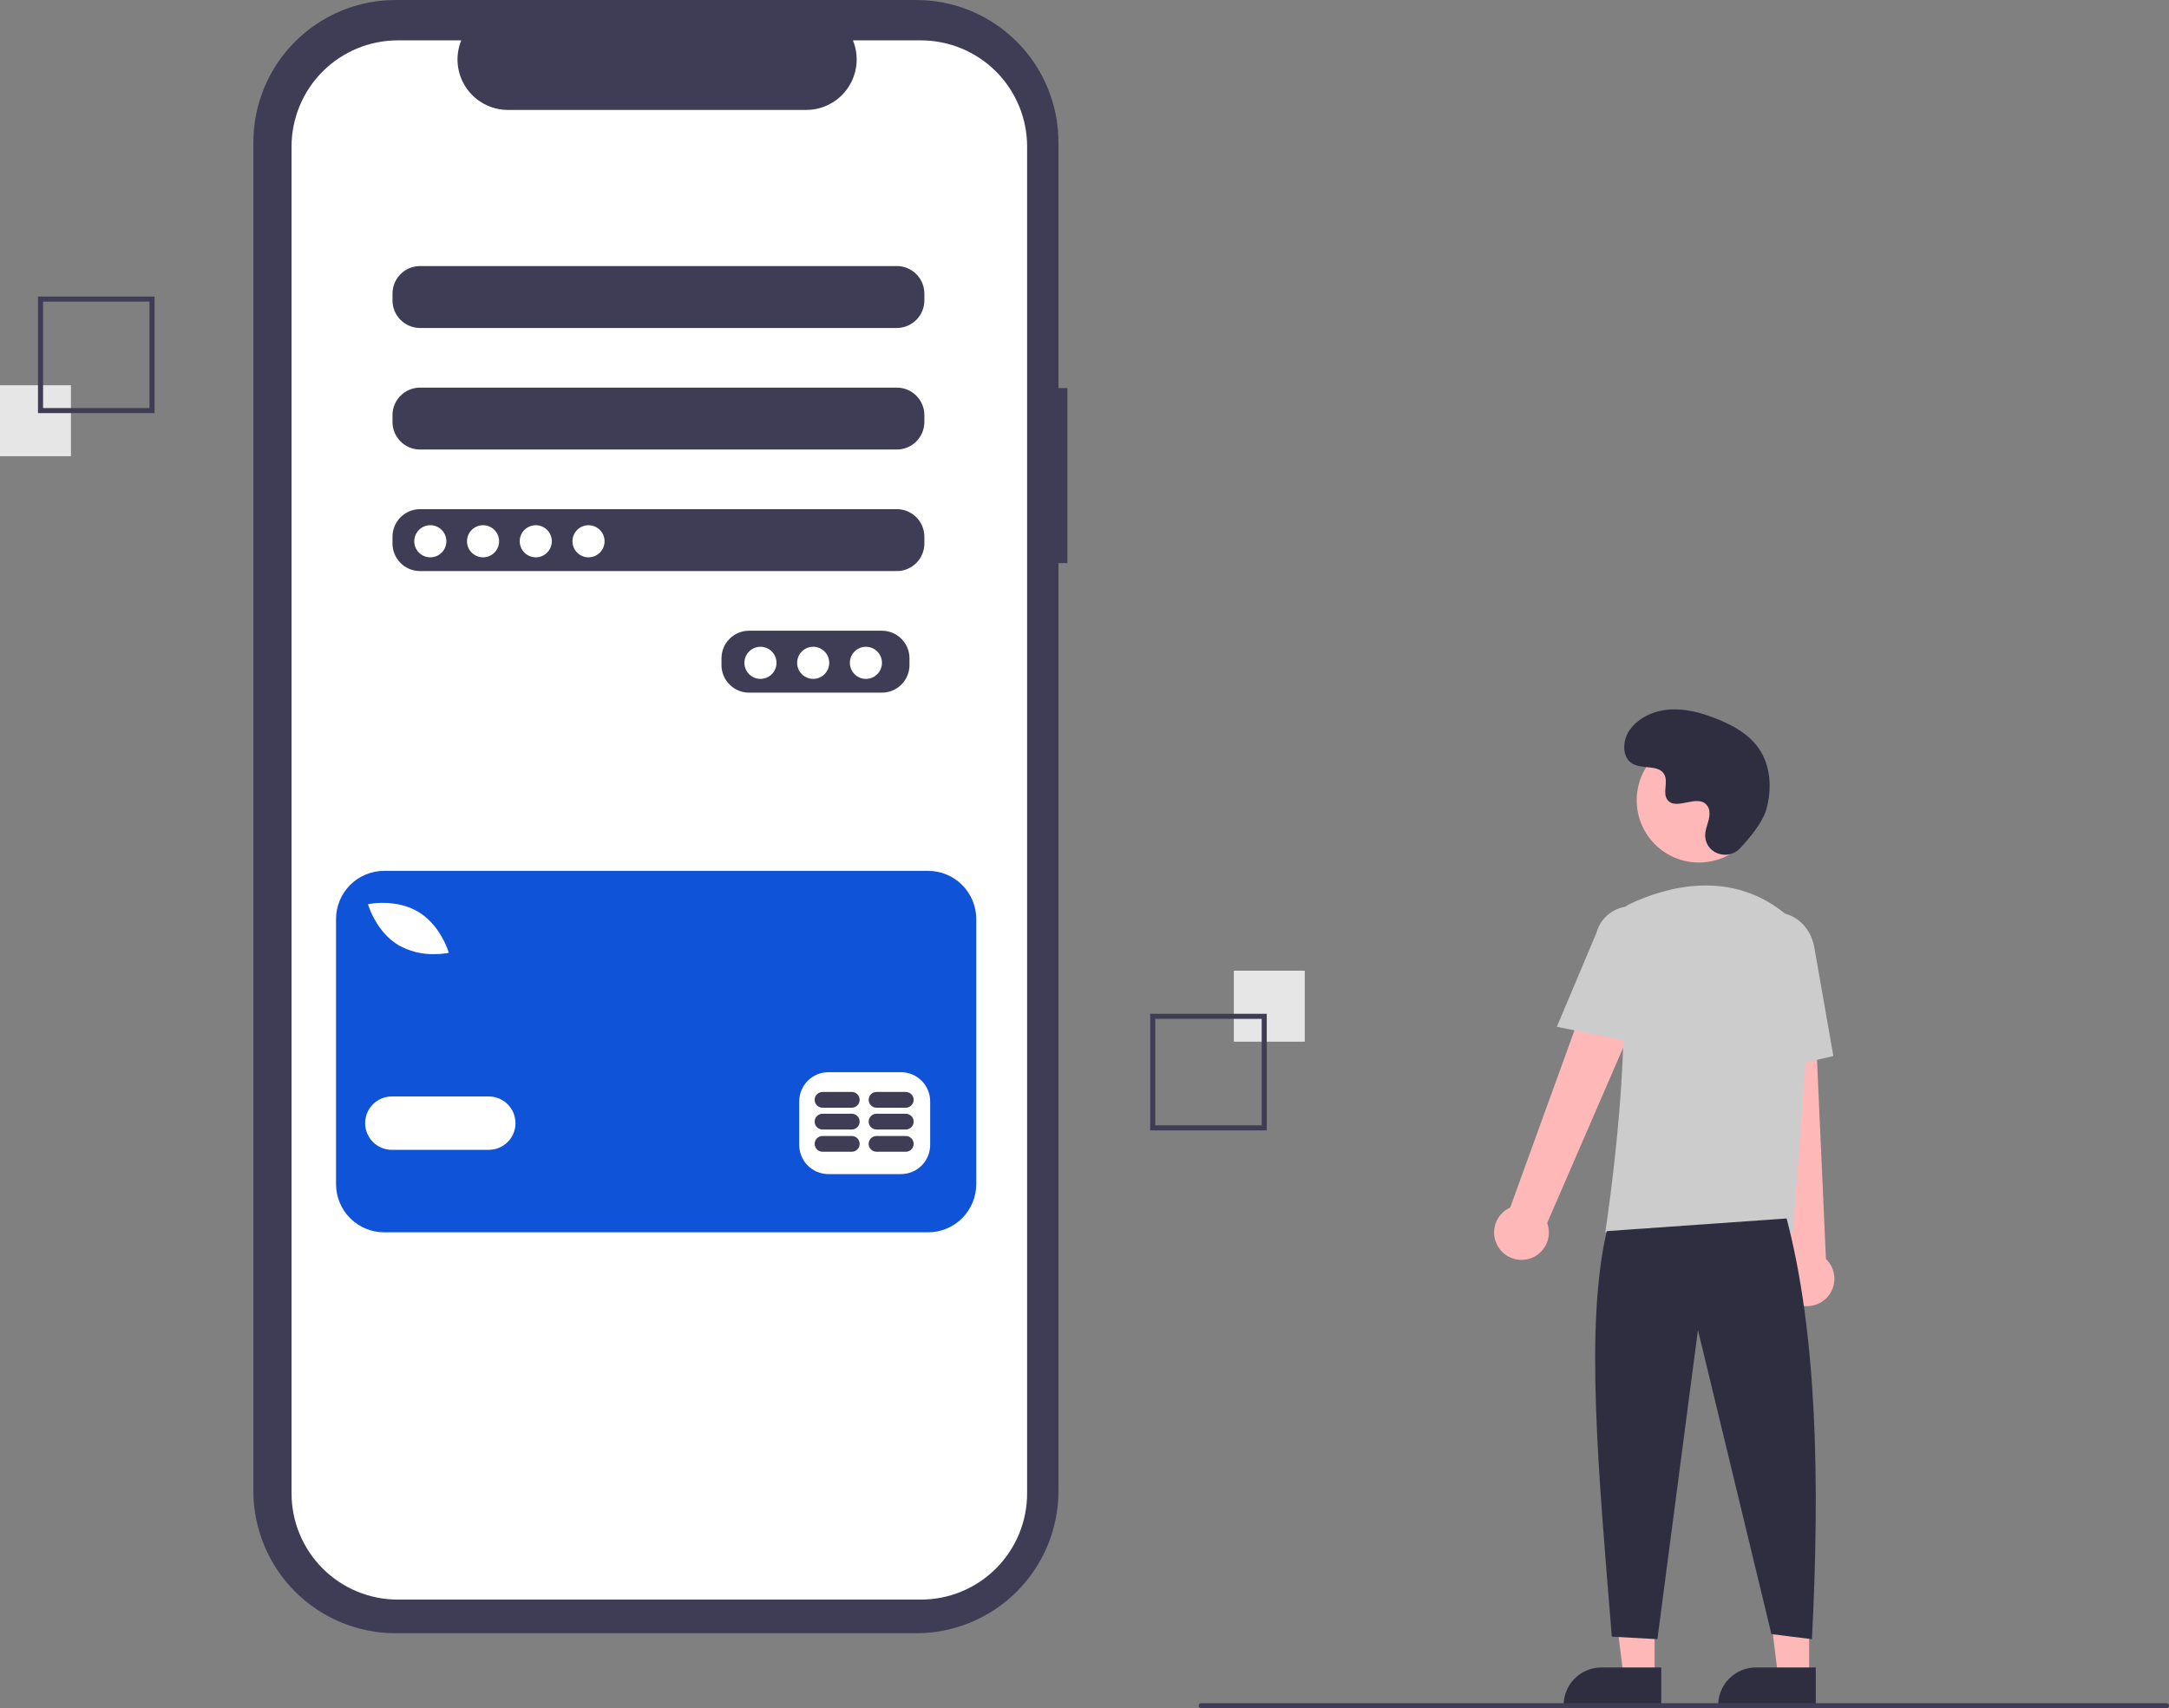 <svg width="179" height="141" viewBox="0 0 179 141" fill="none" xmlns="http://www.w3.org/2000/svg">
<rect x="0" y="0" width="179" height="141" fill="#808080" stroke="none"/>
<g clip-path="url(#clip0_3512_24782)">
<path d="M88.091 32.036H87.351V11.744C87.351 8.629 86.115 5.642 83.913 3.44C81.712 1.237 78.727 3.88388e-06 75.614 0H32.647C31.105 -5.49441e-06 29.579 0.304 28.155 0.894C26.731 1.484 25.437 2.349 24.347 3.44C23.257 4.53 22.393 5.825 21.803 7.25C21.213 8.675 20.909 10.202 20.909 11.744V123.066C20.909 124.608 21.213 126.135 21.803 127.56C22.392 128.985 23.257 130.28 24.347 131.37C25.437 132.461 26.731 133.326 28.155 133.916C29.579 134.506 31.105 134.81 32.647 134.81H75.614C77.155 134.81 78.681 134.506 80.105 133.916C81.529 133.326 82.823 132.461 83.913 131.37C85.003 130.28 85.868 128.985 86.458 127.56C87.048 126.135 87.351 124.608 87.351 123.066V46.48H88.091V32.036Z" fill="#3F3D56"/>
<path d="M75.999 3.333H70.39C70.648 3.966 70.746 4.652 70.677 5.332C70.607 6.012 70.371 6.664 69.99 7.231C69.61 7.798 69.095 8.263 68.492 8.584C67.89 8.906 67.217 9.074 66.534 9.074H41.919C41.236 9.074 40.564 8.906 39.961 8.584C39.359 8.263 38.844 7.798 38.463 7.231C38.082 6.664 37.847 6.012 37.777 5.332C37.707 4.652 37.806 3.966 38.064 3.333H32.825C30.5 3.333 28.271 4.257 26.627 5.902C24.983 7.547 24.06 9.778 24.06 12.104V123.262C24.06 124.414 24.286 125.554 24.727 126.618C25.167 127.682 25.813 128.649 26.627 129.463C27.441 130.278 28.407 130.924 29.471 131.365C30.534 131.805 31.674 132.032 32.825 132.032H75.999C78.323 132.032 80.553 131.108 82.197 129.463C83.841 127.819 84.764 125.588 84.764 123.262V12.104C84.764 10.952 84.538 9.811 84.097 8.747C83.656 7.683 83.011 6.716 82.197 5.902C81.383 5.088 80.417 4.442 79.353 4.001C78.29 3.56 77.15 3.333 75.999 3.333ZM75.056 54.9C75.055 55.502 74.815 56.079 74.389 56.505C73.964 56.93 73.388 57.17 72.786 57.172H61.812C61.21 57.17 60.634 56.93 60.209 56.505C59.783 56.079 59.543 55.502 59.542 54.9V54.332C59.543 53.73 59.783 53.154 60.209 52.728C60.634 52.302 61.21 52.062 61.812 52.06H72.786C73.388 52.062 73.964 52.302 74.389 52.728C74.815 53.154 75.055 53.73 75.056 54.332V54.9ZM76.286 44.867C76.284 45.469 76.045 46.045 75.619 46.471C75.194 46.897 74.617 47.137 74.016 47.138H34.661C34.059 47.137 33.483 46.897 33.057 46.471C32.632 46.045 32.392 45.469 32.391 44.867V44.299C32.392 43.697 32.632 43.12 33.057 42.694C33.483 42.269 34.059 42.029 34.661 42.027H74.016C74.617 42.029 75.194 42.269 75.619 42.694C76.045 43.12 76.284 43.697 76.286 44.299V44.867ZM76.286 34.833C76.284 35.435 76.045 36.012 75.619 36.438C75.194 36.863 74.617 37.103 74.016 37.105H34.661C34.059 37.103 33.483 36.863 33.057 36.438C32.632 36.012 32.392 35.435 32.391 34.833V34.265C32.392 33.663 32.632 33.087 33.057 32.661C33.483 32.235 34.059 31.995 34.661 31.994H74.016C74.617 31.995 75.194 32.235 75.619 32.661C76.045 33.087 76.284 33.663 76.286 34.265V34.833ZM76.286 24.8C76.284 25.402 76.045 25.979 75.619 26.404C75.194 26.83 74.617 27.07 74.016 27.072H34.661C34.059 27.07 33.483 26.83 33.057 26.404C32.632 25.979 32.392 25.402 32.391 24.8V24.232C32.392 23.63 32.632 23.053 33.057 22.627C33.483 22.202 34.059 21.962 34.661 21.96H74.016C74.617 21.962 75.194 22.202 75.619 22.627C76.045 23.053 76.284 23.63 76.286 24.232V24.8Z" fill="white"/>
<path d="M35.513 46.003C36.244 46.003 36.837 45.409 36.837 44.677C36.837 43.946 36.244 43.352 35.513 43.352C34.781 43.352 34.188 43.946 34.188 44.677C34.188 45.409 34.781 46.003 35.513 46.003Z" fill="white"/>
<path d="M39.864 46.003C40.596 46.003 41.189 45.409 41.189 44.677C41.189 43.946 40.596 43.352 39.864 43.352C39.133 43.352 38.54 43.946 38.54 44.677C38.54 45.409 39.133 46.003 39.864 46.003Z" fill="white"/>
<path d="M44.216 46.003C44.947 46.003 45.54 45.409 45.54 44.677C45.54 43.946 44.947 43.352 44.216 43.352C43.484 43.352 42.892 43.946 42.892 44.677C42.892 45.409 43.484 46.003 44.216 46.003Z" fill="white"/>
<path d="M48.568 46.003C49.299 46.003 49.892 45.409 49.892 44.677C49.892 43.946 49.299 43.352 48.568 43.352C47.836 43.352 47.243 43.946 47.243 44.677C47.243 45.409 47.836 46.003 48.568 46.003Z" fill="white"/>
<path d="M62.758 56.036C63.489 56.036 64.082 55.443 64.082 54.711C64.082 53.979 63.489 53.386 62.758 53.386C62.027 53.386 61.434 53.979 61.434 54.711C61.434 55.443 62.027 56.036 62.758 56.036Z" fill="white"/>
<path d="M67.11 56.036C67.841 56.036 68.434 55.443 68.434 54.711C68.434 53.979 67.841 53.386 67.11 53.386C66.378 53.386 65.785 53.979 65.785 54.711C65.785 55.443 66.378 56.036 67.11 56.036Z" fill="white"/>
<path d="M71.462 56.036C72.193 56.036 72.786 55.443 72.786 54.711C72.786 53.979 72.193 53.386 71.462 53.386C70.73 53.386 70.137 53.979 70.137 54.711C70.137 55.443 70.73 56.036 71.462 56.036Z" fill="white"/>
<path d="M76.591 71.881H31.708C30.653 71.881 29.642 72.3 28.896 73.046C28.151 73.792 27.732 74.804 27.732 75.859V97.739C27.732 98.794 28.151 99.806 28.896 100.552C29.642 101.298 30.653 101.717 31.708 101.717H76.591C77.645 101.717 78.656 101.298 79.402 100.552C80.148 99.806 80.567 98.794 80.567 97.739V75.859C80.567 74.804 80.148 73.792 79.402 73.046C78.657 72.3 77.645 71.881 76.591 71.881ZM30.597 74.595C30.686 74.579 32.788 74.221 34.528 75.269C36.268 76.316 36.937 78.342 36.964 78.427L37.035 78.646L36.809 78.686C36.487 78.736 36.161 78.76 35.835 78.757C34.8 78.777 33.78 78.52 32.878 78.012C31.138 76.965 30.469 74.939 30.442 74.853L30.372 74.635L30.597 74.595ZM40.34 94.909H32.335C31.751 94.909 31.191 94.677 30.778 94.264C30.366 93.851 30.134 93.29 30.134 92.706C30.134 92.122 30.366 91.562 30.778 91.149C31.191 90.736 31.751 90.504 32.335 90.504H40.34C40.924 90.504 41.484 90.736 41.897 91.149C42.31 91.562 42.542 92.122 42.542 92.706C42.542 93.29 42.31 93.851 41.897 94.264C41.484 94.677 40.924 94.909 40.34 94.909ZM76.764 94.508C76.762 95.145 76.509 95.755 76.059 96.206C75.609 96.656 74.999 96.909 74.363 96.911H68.359C67.722 96.909 67.112 96.656 66.662 96.206C66.213 95.755 65.959 95.145 65.957 94.508V90.904C65.959 90.267 66.213 89.657 66.662 89.207C67.112 88.757 67.722 88.503 68.359 88.501H74.363C74.999 88.503 75.609 88.757 76.059 89.207C76.509 89.657 76.762 90.267 76.764 90.904L76.764 94.508Z" fill="#0F53D9"/>
<path d="M70.294 93.766H67.88C67.708 93.766 67.543 93.834 67.421 93.956C67.299 94.078 67.231 94.243 67.231 94.416C67.231 94.588 67.299 94.754 67.421 94.876C67.543 94.998 67.708 95.066 67.88 95.066H70.294C70.467 95.066 70.632 94.998 70.754 94.876C70.876 94.754 70.944 94.588 70.944 94.416C70.944 94.243 70.876 94.078 70.754 93.956C70.632 93.834 70.467 93.766 70.294 93.766Z" fill="#3F3D56"/>
<path d="M74.751 93.766H72.337C72.165 93.766 71.999 93.834 71.877 93.956C71.756 94.078 71.687 94.243 71.687 94.416C71.687 94.588 71.756 94.754 71.877 94.876C71.999 94.998 72.165 95.066 72.337 95.066H74.751C74.924 95.066 75.089 94.998 75.211 94.876C75.332 94.754 75.401 94.588 75.401 94.416C75.401 94.243 75.332 94.078 75.211 93.956C75.089 93.834 74.924 93.766 74.751 93.766Z" fill="#3F3D56"/>
<path d="M70.294 91.93H67.88C67.708 91.93 67.542 91.999 67.421 92.121C67.299 92.242 67.23 92.408 67.23 92.58C67.23 92.753 67.299 92.918 67.421 93.04C67.542 93.162 67.708 93.231 67.88 93.231H70.294C70.466 93.231 70.632 93.162 70.754 93.04C70.876 92.918 70.944 92.753 70.944 92.58C70.944 92.408 70.876 92.242 70.754 92.121C70.632 91.999 70.466 91.93 70.294 91.93Z" fill="#3F3D56"/>
<path d="M74.751 91.93H72.337C72.164 91.93 71.999 91.999 71.877 92.121C71.755 92.242 71.687 92.408 71.687 92.58C71.687 92.753 71.755 92.918 71.877 93.04C71.999 93.162 72.164 93.231 72.337 93.231H74.751C74.923 93.231 75.088 93.162 75.21 93.04C75.332 92.918 75.401 92.753 75.401 92.58C75.401 92.408 75.332 92.242 75.21 92.121C75.088 91.999 74.923 91.93 74.751 91.93Z" fill="#3F3D56"/>
<path d="M70.294 90.132H67.88C67.708 90.132 67.542 90.2 67.421 90.322C67.299 90.444 67.23 90.609 67.23 90.782C67.23 90.954 67.299 91.12 67.421 91.242C67.542 91.364 67.708 91.432 67.88 91.432H70.294C70.466 91.432 70.632 91.364 70.754 91.242C70.876 91.12 70.944 90.954 70.944 90.782C70.944 90.609 70.876 90.444 70.754 90.322C70.632 90.2 70.466 90.132 70.294 90.132Z" fill="#3F3D56"/>
<path d="M74.751 90.132H72.337C72.164 90.132 71.999 90.2 71.877 90.322C71.755 90.444 71.687 90.609 71.687 90.782C71.687 90.954 71.755 91.12 71.877 91.242C71.999 91.364 72.164 91.432 72.337 91.432H74.751C74.923 91.432 75.088 91.364 75.21 91.242C75.332 91.12 75.401 90.954 75.401 90.782C75.401 90.609 75.332 90.444 75.21 90.322C75.088 90.2 74.923 90.132 74.751 90.132Z" fill="#3F3D56"/>
<path d="M107.677 80.123H101.823V85.981H107.677V80.123Z" fill="#E6E6E6"/>
<path d="M94.923 83.68H104.541V93.303H94.923V83.68ZM104.123 84.098H95.341V92.884H104.123V84.098Z" fill="#3F3D56"/>
<path d="M5.854 31.798H0V37.656H5.854V31.798Z" fill="#E6E6E6"/>
<path d="M12.754 34.099H3.136V24.476H12.754V34.099ZM3.554 33.681H12.336V24.895H3.554V33.681Z" fill="#3F3D56"/>
<path d="M136.547 138.368H133.984L132.764 128.475H136.547L136.547 138.368Z" fill="#FFB8B8"/>
<path d="M132.153 137.635H137.096V140.749H129.04C129.04 139.923 129.368 139.131 129.952 138.547C130.535 137.963 131.327 137.635 132.153 137.635Z" fill="#2F2E41"/>
<path d="M149.301 138.368H146.738L145.518 128.475H149.301L149.301 138.368Z" fill="#FFB8B8"/>
<path d="M144.907 137.635H149.85V140.749H141.794C141.794 139.923 142.122 139.131 142.706 138.547C143.289 137.963 144.081 137.635 144.907 137.635Z" fill="#2F2E41"/>
<path d="M123.688 102.989C123.504 102.717 123.381 102.408 123.329 102.084C123.277 101.76 123.296 101.428 123.386 101.112C123.476 100.796 123.634 100.503 123.849 100.255C124.064 100.007 124.331 99.809 124.631 99.675L133.345 75.645L137.632 77.986L127.683 100.95C127.875 101.469 127.869 102.04 127.668 102.555C127.467 103.071 127.083 103.494 126.591 103.745C126.098 103.997 125.531 104.058 124.996 103.919C124.461 103.78 123.996 103.449 123.688 102.989Z" fill="#FFB8B8"/>
<path d="M147.992 107.505C147.707 107.341 147.461 107.117 147.272 106.849C147.083 106.58 146.955 106.273 146.898 105.95C146.84 105.626 146.854 105.294 146.938 104.977C147.023 104.659 147.176 104.364 147.387 104.112L144.687 78.692L149.567 78.916L150.689 103.919C151.088 104.301 151.333 104.817 151.378 105.369C151.423 105.92 151.264 106.469 150.932 106.91C150.599 107.352 150.116 107.657 149.574 107.767C149.033 107.876 148.469 107.783 147.992 107.505Z" fill="#FFB8B8"/>
<path d="M140.207 71.194C143.043 71.194 145.343 68.894 145.343 66.056C145.343 63.218 143.043 60.918 140.207 60.918C137.371 60.918 135.072 63.218 135.072 66.056C135.072 68.894 137.371 71.194 140.207 71.194Z" fill="#FFB8B8"/>
<path d="M147.959 101.723H132.477L132.496 101.603C132.523 101.423 135.255 83.52 133.24 77.663C133.038 77.088 133.056 76.457 133.29 75.894C133.524 75.331 133.959 74.874 134.509 74.612C137.389 73.255 142.916 71.585 147.581 75.639C148.268 76.246 148.804 77.004 149.147 77.853C149.49 78.703 149.631 79.62 149.559 80.534L147.959 101.723Z" fill="#CCCCCC"/>
<path d="M135.45 86.166L128.48 84.751L131.747 77.004C131.943 76.254 132.428 75.612 133.096 75.219C133.764 74.826 134.56 74.714 135.311 74.908C136.061 75.102 136.704 75.585 137.099 76.253C137.493 76.92 137.607 77.717 137.415 78.468L135.45 86.166Z" fill="#CCCCCC"/>
<path d="M144.377 88.793L143.958 79.182C143.641 77.375 144.674 75.667 146.264 75.388C147.854 75.11 149.407 76.363 149.726 78.183L151.301 87.163L144.377 88.793Z" fill="#CCCCCC"/>
<path d="M147.444 100.573C149.935 110.066 150.207 122.135 149.534 135.3L146.189 134.881L140.126 109.778L136.78 135.3L133.017 135.091C131.893 121.277 130.798 109.419 132.599 101.619L147.444 100.573Z" fill="#2F2E41"/>
<path d="M143.591 70.027C142.633 71.048 140.854 70.5 140.729 69.105C140.719 68.996 140.72 68.888 140.731 68.779C140.796 68.161 141.152 67.6 141.067 66.948C141.047 66.786 140.987 66.631 140.891 66.499C140.128 65.476 138.336 66.956 137.615 66.03C137.173 65.462 137.693 64.568 137.354 63.934C136.906 63.096 135.581 63.509 134.75 63.051C133.825 62.54 133.88 61.121 134.489 60.257C135.232 59.204 136.533 58.642 137.818 58.562C139.104 58.48 140.38 58.828 141.58 59.296C142.944 59.828 144.296 60.562 145.135 61.762C146.155 63.221 146.253 65.182 145.743 66.888C145.433 67.925 144.373 69.193 143.591 70.027Z" fill="#2F2E41"/>
<path d="M178.791 141H99.131C99.075 141 99.022 140.978 98.983 140.939C98.944 140.899 98.921 140.846 98.921 140.791C98.921 140.735 98.944 140.682 98.983 140.643C99.022 140.604 99.075 140.582 99.131 140.582H178.791C178.846 140.582 178.9 140.604 178.939 140.643C178.978 140.682 179 140.735 179 140.791C179 140.846 178.978 140.899 178.939 140.939C178.9 140.978 178.846 141 178.791 141Z" fill="#3F3D56"/>
</g>
<defs>
<clipPath id="clip0_3512_24782">
<rect width="179" height="141" fill="white"/>
</clipPath>
</defs>
</svg>

